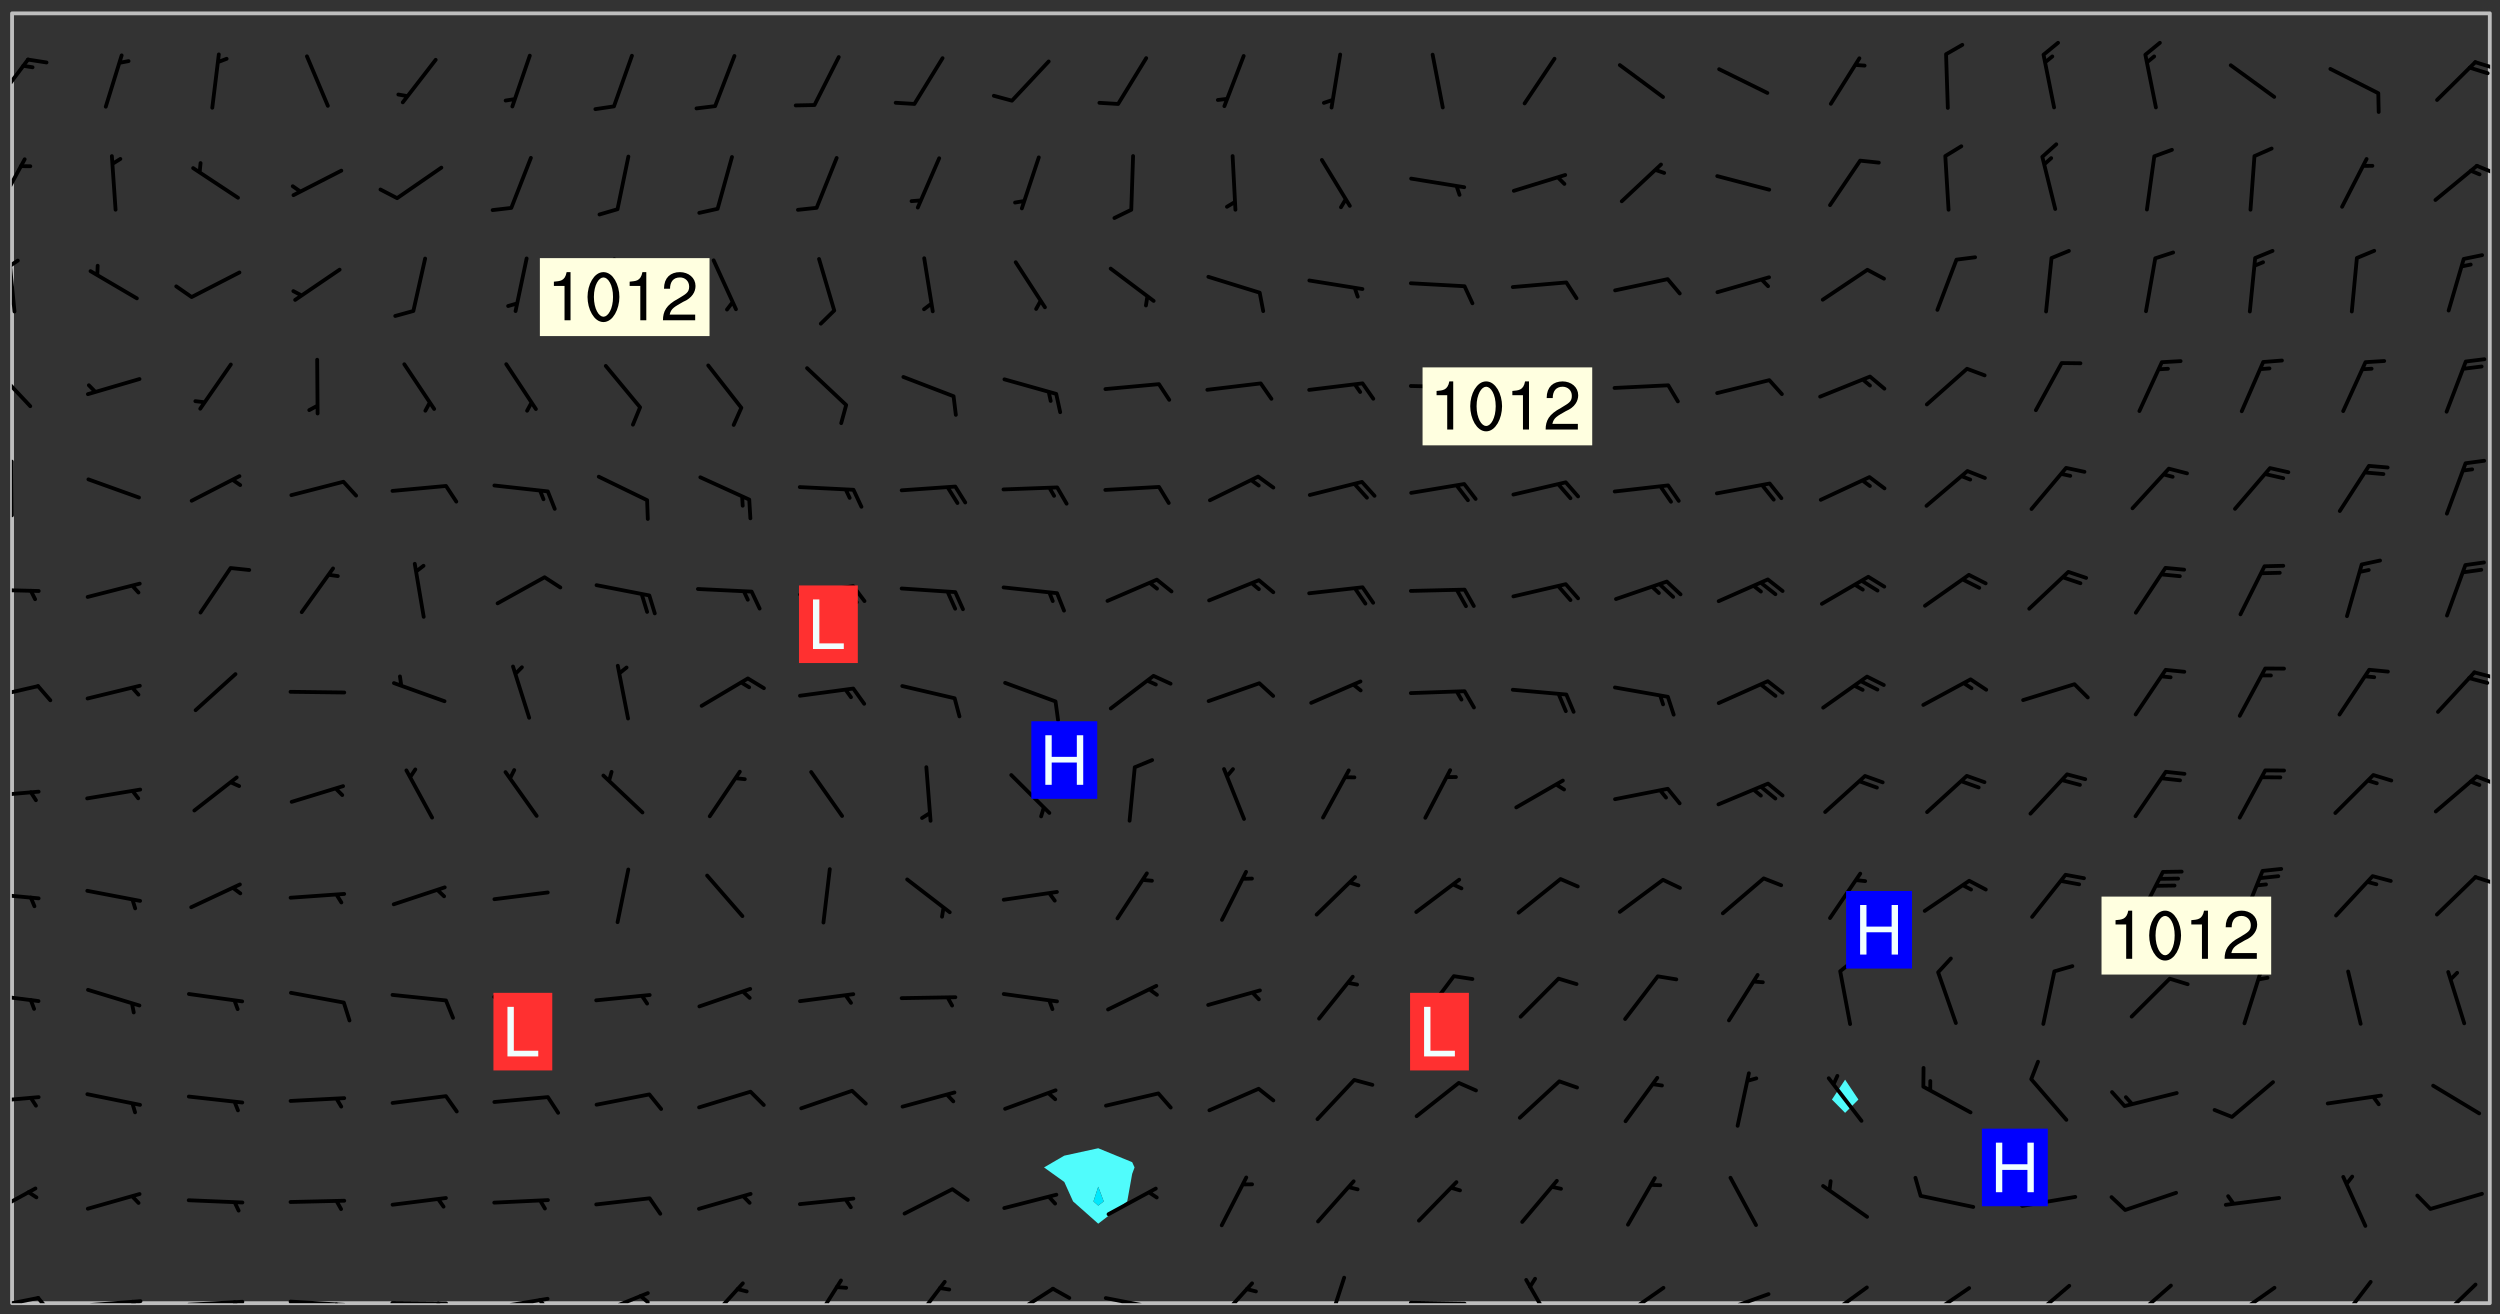 <svg xmlns="http://www.w3.org/2000/svg" role="img" xmlns:xlink="http://www.w3.org/1999/xlink" viewBox="142.45 309.95 326.84 171.84"><rect x="142.45" y="309.95" width="326.84" height="171.84" fill="#333333" stroke="none"/><defs><clipPath id="a"><path d="M144 311.672h1v168.656h-1zm0 0"/></clipPath><clipPath id="b"><path d="M144 311.672h324v168.656H144zm0 0"/></clipPath><clipPath id="c"><path d="M467 311.672h1v168.656h-1zm0 0"/></clipPath><clipPath id="d"><path d="M144 479h4v1.328h-4zm0 0"/></clipPath><clipPath id="e"><path d="M147 479h3v1.328h-3zm0 0"/></clipPath><clipPath id="f"><path d="M153 479h9v1.328h-9zm0 0"/></clipPath><clipPath id="g"><path d="M159 479h2v1.328h-2zm0 0"/></clipPath><clipPath id="h"><path d="M166 479h9v1.328h-9zm0 0"/></clipPath><clipPath id="i"><path d="M172 479h3v1.328h-3zm0 0"/></clipPath><clipPath id="j"><path d="M180 479h8v1.328h-8zm0 0"/></clipPath><clipPath id="k"><path d="M186 480h2v.328h-2zm0 0"/></clipPath><clipPath id="l"><path d="M193 480h9v.328h-9zm0 0"/></clipPath><clipPath id="m"><path d="M199 480h2v.328h-2zm0 0"/></clipPath><clipPath id="n"><path d="M206 479h9v1.328h-9zm0 0"/></clipPath><clipPath id="o"><path d="M212 479h3v1.328h-3zm0 0"/></clipPath><clipPath id="p"><path d="M220 478h8v2.328h-8zm0 0"/></clipPath><clipPath id="q"><path d="M225 479h3v1.328h-3zm0 0"/></clipPath><clipPath id="r"><path d="M234 477h6v3.328h-6zm0 0"/></clipPath><clipPath id="s"><path d="M248 477h5v3.328h-5zm0 0"/></clipPath><clipPath id="t"><path d="M261 477h6v3.328h-6zm0 0"/></clipPath><clipPath id="u"><path d="M273 478h8v2.328h-8zm0 0"/></clipPath><clipPath id="v"><path d="M286 479h9v1.328h-9zm0 0"/></clipPath><clipPath id="w"><path d="M301 477h6v3.328h-6zm0 0"/></clipPath><clipPath id="x"><path d="M315 476h4v4.328h-4zm0 0"/></clipPath><clipPath id="y"><path d="M326 480h9v.328h-9zm0 0"/></clipPath><clipPath id="z"><path d="M341 477h5v3.328h-5zm0 0"/></clipPath><clipPath id="A"><path d="M353 478h8v2.328h-8zm0 0"/></clipPath><clipPath id="B"><path d="M366 478h8v2.328h-8zm0 0"/></clipPath><clipPath id="C"><path d="M380 478h7v2.328h-7zm0 0"/></clipPath><clipPath id="D"><path d="M393 478h8v2.328h-8zm0 0"/></clipPath><clipPath id="E"><path d="M391 480h4v.328h-4zm0 0"/></clipPath><clipPath id="F"><path d="M407 477h7v3.328h-7zm0 0"/></clipPath><clipPath id="G"><path d="M420 477h7v3.328h-7zm0 0"/></clipPath><clipPath id="H"><path d="M433 478h8v2.328h-8zm0 0"/></clipPath><clipPath id="I"><path d="M433 480h3v.328h-3zm0 0"/></clipPath><clipPath id="J"><path d="M447 477h6v3.328h-6zm0 0"/></clipPath><clipPath id="K"><path d="M460 477h7v3.328h-7zm0 0"/></clipPath><clipPath id="L"><path d="M144 465h4v4h-4zm0 0"/></clipPath><clipPath id="M"><path d="M144 453h4v2h-4zm0 0"/></clipPath><clipPath id="N"><path d="M144 439h4v3h-4zm0 0"/></clipPath><clipPath id="O"><path d="M144 426h4v2h-4zm0 0"/></clipPath><clipPath id="P"><path d="M465 424h3v2h-3zm0 0"/></clipPath><clipPath id="Q"><path d="M144 413h4v2h-4zm0 0"/></clipPath><clipPath id="R"><path d="M465 411h3v2h-3zm0 0"/></clipPath><clipPath id="S"><path d="M144 399h4v3h-4zm0 0"/></clipPath><clipPath id="T"><path d="M465 397h3v2h-3zm0 0"/></clipPath><clipPath id="U"><path d="M144 386h4v2h-4zm0 0"/></clipPath><clipPath id="V"><path d="M144 370h1v8h-1zm0 0"/></clipPath><clipPath id="W"><path d="M144 357h3v7h-3zm0 0"/></clipPath><clipPath id="X"><path d="M144 343h1v8h-1zm0 0"/></clipPath><clipPath id="Y"><path d="M144 343h2v2h-2zm0 0"/></clipPath><clipPath id="Z"><path d="M144 330h2v8h-2zm0 0"/></clipPath><clipPath id="aa"><path d="M466 331h2v2h-2zm0 0"/></clipPath><clipPath id="ab"><path d="M144 317h3v7h-3zm0 0"/></clipPath><clipPath id="ac"><path d="M465 317h3v3h-3zm0 0"/></clipPath><g id="ad" clip-path="url(#clip1)"><path fill="#fff" fill-opacity="0" fill-rule="evenodd" d="M0 0h1000v1000H0zm0 0"/><path fill="#d3d3d3" fill-opacity="0" fill-rule="evenodd" d="M162.152 355.867l-.234.293.059.234.117.172.176.234.293.348.113.059.117-.172.059-.234.176-.176.465-.176h.699l.234.293.289.816.059.176.176.23.352.234.699.699.172.176.234.348.234.41.289.582.41.465.23.234.234.176.117.23.176.293.172 1.164v.234l.059.289.059.117.117.117.348.41.117.172.176.176.176.234.117.172.172.352.059.234.234.406.234-.059-.176.176-.059.93h-.582l-.234-.113-.348.113-.117.117-.059.293-.059.176-.117.172-.465.293-.059.234-.059.113v.645l.059.172v.41l.059.059v.406l.059.406.117.176.059.059.23.641-.059.293v.699l-.059.582v.234l-.059.23-.055.352v1.922l.055.117h.426l-.367.117-.023.352.891 1.168 1.742.539 1.34.359v.539l.09.809.535.715 1.52.27.891-.086.09 1.164.535.18 1.16-.18 2.055-.984 1.16-.363 1.879-.176 1.695-.18-.18.719-1.516.086-1.25.09-.805.27-1.074.809.27.719.535.898-.18.625-.266.809.266 1.078.625.898.805.18 1.25-.18-.266.723.098.504.055.293v.172l.059.293v.406l.176.117.352.117h.406l.293-.176.113-.117.059-.117.117-.23.059-.176.352-.465.23-.176.176-.059.176.059.059.176.117.988.055.469.059.172.117.234.176.059.816.059h.289l.117.234.059.406.059.352v1.105l.117.293.117.348.289.699.176.352.582.754.352.176.172.059.469.234.641.465.348.234.293.176.293.055.23.062.816.348.293.176.113.172.352.352.117.176.523.641v.289l.059.352v.348l.059.352.059.289.117.059.172.059h.176l.582.234.176.117.176.289.176.234.113.234.293.23.117.117v.41l.059.055.289.234.234.117.059.117.117.172.059.117.23.234.059.176.234.059.117.059-.117.113-.059.117v.117l-.117.293-.117.289v.582l.176.117.117.059.059.117.117.117.113.059.176.348.059.352.059.406v.176l-.059.176-.117.699v.172l.117.176.293.293h.406l.176.117.117.172.117.293v.234h-.527l-.23-.234h-.234l-.176.059-.059.699.059.348.117.176.176.41.117.23.289.469.176.055h.523l.234.059.758.641.059.293v.234l.059.059.23.348v.352l-.117.172v.293l.293.289.293.176.172.059.293.176.293.117.582.406.289.234.293.176.219.16.016.012.23.176.641.523.176.234.117.176.176.176.113.172v.641l.117.176.469.117.582.117.234.059.23.113.293.117.113.059.586.352.289.172.176.062.176.055.176.059.699.352.289.176.234.055.289.176.234.117.641.406.293.117.172.059.234.059.41.059.23.059.234.117.059.172-.41.176.469.059.059.293.113.234.176.055.234.059.176.059.406.117.641.234.117.172.059.234v.176l-.059.117-.059.406.234.234.117.059.348.117.641.23.176.117.289.117.176.176.234.465.582 1.105.176.176.348.176.176.117.352.117 1.047.523.234.059.465.113.293.059.465.176.758.582.234.234.348.465.176.176.289.234.816.699.293.176.289.289.293.176.293.289.695.641.176.176.293.234.289.234.469.289.641.582.348.234.234.293.348.348.352.465.934.992.348.406.117.176.234.059.113.117.645.176.23.113.234.059.293.176.23.117.934.699.406.406.234.176.406.176.234.117.816.348.348.234.234.117.293.289.23.117.758.352.352.172.23.059.293.117.234.059.871.176h.816l.469.23.172.059.875.699.465.117.293.059.176.059.23.059.469.059.348.059.352.059.406.059h.293l.172.059v.23l.176.176h.293l.348.059.352.059.699.117h.641l.465-.234.293-.176.172-.117.41-.172.289-.176.934-.465.469-.293.523-.293.465-.172.465-.176 1.051-.465.289-.117.41-.117.289-.117.527-.176 1.516-.699.582-.348.289-.059.293-.059.348-.117.875-.23.352-.117h.113l.234-.059.875-.234.234-.059h.812l.352-.059.816-.117.172-.059.352-.055.293-.059.23-.059.816-.176.176-.059h.348l.234-.059.465-.117.758-.172.234-.059h.348l.41-.117.289-.059 1.285-.059h.289l.41-.059.23-.059h.176l.875-.117h.406l.41-.117h.348l.352-.113.871-.059h1.75l1.047.289.41.117.289.117.352.117.289.117 1.051.172.289.059h.293l.293.059.172.059.41.059.172.059.117.059h.117l.117.059.352.059h.113l.41.066 1.922.395 1.926.395 1.52.449 1.695.719 2.145.805 1.605-.719 1.43-.805 1.16-1.078 1.25-.449 3.035-.719 1.875-.359 2.145-1.348 2.234-1.254 2.5-1.258 1.695-.449 1.785-.18 1.16-.27.625.539 1.34-.27.715-.988.984-1.344.445-.18.805-.359 1.875-.539 1.785-.449 1.25-.27 1.16-.09 1.699-.09 1.961-.27 1.25-.09h.539l.625-.09h.891l2.145-.18 2.41-.18 2.59-.09 1.695.18 1.609.09 1.43.359 1.16.719 1.875.988 1.16 1.527.266.715.629.09.355.898.535.539.535 1.527 1.074.359h.535l-.805.535.09 1.707.715 2.695.891.805.895.988.715 1.258 1.785.539 1.52-.18.355 1.344 1.609-.805.98-.539.27.27.316-.215.219-.145.801.449.449-.359h.355l.535-.27.539-.719.535-.27.625-.988 1.16.449.84.371 1.395.617 1.695-.18h1.605l1.785.09.18-1.707.535-1.344.805.27.492.848.402.406-.09.539v.359l.715.449.711-.27h1.43l.359.988.445 1.258.715 1.344 1.25.629 1.695.629.715-.18.18-.539.98-.09.449.359.086 1.258-.266.629-.535.18v.539l.715.984.266.539.984.988.801 1.078-.266.359-.09.898-.625 2.332-.355 2.066-.09 1.793-.18.719-.09.539v1.438l-.98 1.883-.359 1.707-.535.898-.805 1.168-.266.539 2.055 1.254.086.359-.355.539-.09-.18v.809l.09 1.438-.445.715-1.074.094-.266.715.535.898.805.719 1.16.809 1.34.27.445.359-.355.449-1.789-.09-1.25-.449-.715-.719-.625-.09-.176 3.59-.188 1.309h89.359V311.703h-55.27v49.082l.762.125 3.289.543 2.023 2.836v2.754l2.352.332 2.348.332h4.051l-1.379 4.16-2.023.707-2.023.703-.543.344-2.594 1.617-.188.117-2.023-2.078-.73-2.742-2.672-2.078-1.375-3.5-.066-.082-1.957-2.672 2.75-1.418v-49.082H294.422v91.414l.117.031.133.012.074.074.105.047.09.059.086.059.09.059.297.297.059.09.031.117.027.117.016.137-.031.117-.059.09-.059.086-.043.105-.047.102-.027.121v.145l.176.27.148.148.074.086.074.074.043.105.062.09.059.086.043.105.059.09.047.102.043.105.059.086.117.18.074.074.062.086.059.09.043.105.059.09.059.086.062.09.059.09.043.102.117.18.074.074.059.086.074.074.09.059.105.047h.148l.133-.016.133.016.102-.047.074-.074.047-.102-.016-.133v-.148l-.047-.105-.027-.117-.047-.102-.027-.121-.043-.102-.062-.09-.043-.102-.043-.105-.031-.117-.016-.133-.012-.137.086-.059.059-.086.121-.031.043.105.016.133v.117l.059.102.059.09.09.059.148.148.059.09.043.105-.012.102.086.059.105.047.086.059.09.059.074.074-.117.027-.105.047-.086.059-.074.074-.059.09-.062.086-.027.121-.047.102-.043.105-.031.117-.012.133-.016.133v.148l.027.117.047.105.043.102.059.09.074.074.09.059.074.074.09.059.059.09.043.105.047.102.117.031.133.016h.148l.117-.031.105.043.043.105.047.102.027.121L299.5 410l.027.117.031.121.027.117.105.043.102.047.133-.016.148.148.062.086.074.074.07.074.09.062.105.043.102.043.117.031.137.016.117-.031.074-.074.027-.117-.012-.133-.031-.121-.027-.117.043-.105h.117l.09.062.117.027h.148l.133.016h.148l.133.016.133-.016h.148l.133-.016.133-.012.137.012.117-.027.133-.016.191-.059-.059.176-.016.133-.027.121-.016.133-.059.086-.133.016-.105.047-.105.043-.117.031-.117.027-.266.031h-.148l-.133.016-.074.074.059.086.148.148.117.18.074.07.09.062.09.059.086.059.09.059.102.043.105.062.105.043.086.059.105.047.102.043.18.117.059.09-.043.102-.047.105.016.133.223.223.059.09.043.102.031.121.043.102.016.133.031.117.012.137.031.117.148.148.102.043.105.043.117.031.133.016.137.016h.117l.117-.031.09-.059.043-.105.047-.102.043-.105.031-.117.012-.133v-.148l-.012-.133-.016-.133-.031-.117-.043-.105-.047-.105-.043-.102-.043-.105-.016-.133.016-.133.027-.117.031-.117.027-.121.047-.102.09-.059.086-.062.074-.074.09-.059.223-.223.059-.086.074-.074.117-.18.059-.086v-.148l-.074-.074-.102-.047-.105-.043-.102-.043-.059-.09-.047-.105-.027-.117.09-.059.117-.031.102-.043.18-.117.148-.148.012-.133-.012-.105-.09-.059-.133.016h-.148l-.133.016-.133-.016-.121-.031-.086-.059-.074-.074-.059-.09-.062-.086-.117-.18-.059-.086.031-.121.086-.059.121-.031.059-.086v-.121l-.031-.117-.059-.09-.059-.086-.047-.105-.027-.117-.016-.133.059-.09.074-.074.09-.059.117-.18.074-.074.059-.086.148-.148.121-.031.133-.016.133.016.074.074.043.105.016.133-.031.117-.117.031-.133.012-.148.148-.043.105-.047.102-.027.121-.031.117v.148l.031.117.043.105.059.09.074.07.074.074.117.031.121.027.117-.027.133-.016h.117l.09.059.074.074.047.105.059.086.102.047.133.016.105.043.086.059-.012.105-.074.074-.18.117-.059.09-.09.059-.07.074-.074.074-.062.09-.027.117-.016.133.016.133-.016.133v.148l.016.133.027.117.031.121.074.074.09.059.086.059.09.059.117.031v.086l-.102.047-.09.059-.266.031-.117.027h-.148l-.105.043-.102.047-.059.09-.062.234-.012.133-.031.121-.016.133v.293l-.012.133.012.137.016.133.133.016.133.012.121.031.086.059.074.074.047.105.043.102.016.133v.445l-.016.133v.445l.031.266.027.117.016.133.031.117.086.211.031.266v.148l-.031.117-.027.117-.031.121-.027.117-.031.117-.031.121-.012.133-.016.133.09.059.117-.031.102.016.047.105-.031.266v.441l-.043.105-.047.105-.043.102-.043.105-.059.086-.031.121-.043.117-.031.117-.016.133.016.133.059.09.105.047.086.059.059.086-.012.137-.031.117-.043.102v.445l-.016.133v.148l-.031.117-.043.105-.027.117-.047.105-.043.102-.031.121-.027.117-.031.133-.031.117-.027.117-.043.105-.031.117-.031.121-.012.133-.016.133v.297l.027.117v.148l.047.398.027.117.059.09.121.031h.148l.133-.016.059.09v.117l-.059.09-.09.059-.102.043-.105.047-.09.059-.086.059-.137.016-.117-.031-.133-.016-.102.047-.062.086-.012.137-.016.133-.031.117-.027.117-.016.133-.031.121v.297l.016.133.031.117v.148l.012.133v.148l-.027.117-.047.102-.027.121-.031.117-.059.09-.074.074-.102.043-.105.047-.117.027-.121.031-.102-.047.059-.086.105-.047.027-.117.031-.117.027-.121.031-.117v-.148l.016-.133-.031-.117-.043-.105-.105.016-.074.074-.102.043-.09.062-.074.074-.043.102-.016.133-.031.117L304.25 426l-.031.117-.027.117-.031.121-.027.117-.031.117-.043.105-.09.059h-.09l-.117-.031-.031-.086.016-.137-.031-.117v-.148l-.012-.133v-.148l-.062-.234-.027-.121-.043-.102-.047-.105-.059-.086-.059-.09-.043-.105-.062-.086-.148-.148-.07-.074-.105-.047-.105-.043-.102-.043-.297-.297-.09-.074-.086-.059-.105-.043-.09-.062-.086-.059-.105-.043-.09-.059-.086-.062-.074-.07-.105-.047-.086-.059-.105-.043-.09-.062-.102-.043-.105-.043-.086-.059-.105-.047-.105-.043-.102-.047-.09-.059-.102-.043-.105-.043-.09-.062-.117-.027-.133-.016-.133.016H299.75l-.133.016-.117-.031-.09-.059-.074-.074-.09-.059-.102-.047h-.148l-.121-.027-.102-.043-.074-.074-.117-.18-.09-.059-.102-.043-.09-.062-.105-.043-.09-.059-.086-.059-.105-.047-.059-.086-.059-.09-.043-.105-.047-.102-.074-.074-.086-.059-.074-.074-.09-.059-.223-.223-.043-.105-.031-.266.105-.043h.145l.105.043.074.074.09.059.086.059.105.047.09.059.148.148.07.074.148.148.062.086.074.074.086.059.074.074.09.062.09.059.086.059.27.176.102.047.105.043.102.043.047-.074.059-.086.074-.074.07-.074.105.043.074.074.059.09.043.102.047.105.043.105.121.027.117-.027.074-.09.043-.105.059-.09.074-.074.105-.043.117-.027.133.012.09.059.148.148.059.09.043.105.047.102.043.105.043.102.105.047.105.043.133.016.086-.059.059-.09.074-.074.105-.043.117.027.105.047.102.043.105.043.102.047.18.117v.117l-.016.133.016.133.016.137.059.086.102.047.121.027.117.031h.148l.117-.031.059-.09.18-.117.059-.09.074-.074.059-.086.117-.18.18-.117.117.031.09.059.043.074-.016.133v.117l.09.059h.148l.133-.016.133-.012.266-.031.105-.043.117-.031.121-.027.074-.074.07-.074.062-.09-.016-.105-.047-.102-.102-.043-.105-.016-.117.027-.266.031h-.148l-.074-.074-.09-.059-.117-.031-.117-.027-.133-.016h-.148l-.133.016h-.297l-.105-.047-.148-.148-.043-.102-.059-.09.223-.223.086-.059.105-.043.117-.031.133-.016.133.016.137.016.102.043.133-.012.09-.062.102-.043.062-.09-.047-.102-.09-.059-.117-.031-.102-.043-.059-.09-.062-.09v-.117l.016-.133.105-.047.074-.07v-.121l-.09-.059-.031-.117.09-.059.074-.074.043-.105.059-.09.047-.102.016-.133v-.148l-.047-.105-.043-.102-.09-.059-.133-.016-.102-.043-.137-.016-.117-.031h-.445l-.133-.016-.133-.012-.133-.016-.117-.031h-.148l-.133-.016-.133-.012-.266-.031-.121-.043-.086-.059-.074-.074v-.148l.012-.133.105-.047.102-.043.133-.016h.152l.133-.016h.293l.121.031.102.043.09.059.234.062.121-.047.09-.059.102-.043.133-.016.105.043.102.047.133.012.121-.027h.145l.121-.031.117-.027.105-.047.074-.074.086-.059.148-.148.059-.086.047-.105.027-.117.016-.105-.102-.043-.09-.059-.117-.031-.105-.043-.09-.062-.074-.086-.074-.074-.102-.043-.105-.047-.102-.043-.059-.09-.047-.102-.086-.211-.062-.086-.059-.09-.074-.074-.086-.059h-.27l-.117.031-.09.059-.102.043-.133.016-.105-.016-.027-.117-.062-.09-.117-.031-.102-.043-.148-.148-.031-.117-.016-.105.074-.074.18-.117.117-.027.117-.031.137.016.102.043.105.043.102.047.105.043.117.031.133.016.117.027.133.016.105-.016.09-.059-.074-.074-.105-.043-.074-.074-.074-.09-.148-.148-.086-.059-.09-.059-.074-.074-.09-.059-.102-.047-.121-.027-.102-.047-.105-.043-.117-.031-.102-.043-.121-.031h-.148l-.117.031-.105.043-.086.062-.18.117-.086.059-.09.059-.105.047-.086.059-.105.043-.102.043-.105.047-.074.074-.059.09-.059.086-.047.105-.059.086-.074.074-.133-.012-.117-.031h-.117l-.074.074-.09.059-.074.074-.09.059-.086.059-.105.047-.102.043-.137.016-.102-.043-.148-.148-.105-.047h-.086l-.105.047-.102.043-.121.031-.117-.031-.074-.074v-.117l.031-.121.074-.07.059-.09.074-.074.117-.031.105-.043h.293l.133-.016.137-.016.102-.043.09-.059.102-.047.09-.059.133-.012.09.059.133.012.09-.059.086-.059.105-.043.09-.059.086-.062.09-.059.148-.148.059-.086.059-.09.105-.043.133-.016.117.027.121.031.059-.059.059-.09.031-.266.027-.117.105.012.133.016.102-.043.09-.059.059-.09.074-.074.059-.09.047-.102.012-.133-.012-.133-.047-.105-.148-.148-.059-.09-.059-.086-.043-.105v-.445l.016-.133v-.148l.012-.133-.059-.059-.09.059-.102-.043-.18-.117-.086-.059-.062-.09-.059-.09-.074-.074-.086-.059-.121.031-.102.012-.105.047-.086.059-.105.043-.148.148-.09.059-.086.059-.09.062-.105.043-.133.016v-.121l.105-.043.117-.031.074-.07.043-.105v-.148l-.027-.117-.148-.148-.133-.016h-.148l-.117.031-.105.043-.102.043-.09.062-.117.027-.074-.074.012-.133-.043-.102-.043-.105-.09-.059-.117.027-.121.031-.117.031-.102.043-.121.031-.102.043-.105.043-.09.059-.102.016v-.117l.016-.133-.059-.09-.074.043-.148.148-.059.09-.074.074-.047.105-.043.102-.074.074-.059.09-.074.074-.059.086-.074.074-.09.062-.074.07-.074.074-.102.016-.133.016-.105-.043v-.121l.148-.148.043-.102.059-.09.047-.102.043-.105.059-.09.031-.117.043-.102.031-.121.027-.117.047-.105.043-.102.043-.105.074-.07.09-.062.09-.059.102-.043h.297l.266-.031.105-.043-.074-.074-.117-.031-.105-.043-.09-.059-.102-.047-.09-.059-.102-.043-.105-.043-.09-.062-.086-.059-.105-.043-.102-.043-.121-.031-.117-.031-.102-.043L297.5 410.25l-.102-.043-.09-.059-.043-.105-.016-.133.102-.043.133-.016.137.016.133-.016.102-.043.059-.09.016-.105-.09-.059-.074-.074-.102-.043-.09-.059-.148-.148-.043-.105-.016-.133v-.293l-.059-.09-.09-.059-.074-.074-.043-.105-.031-.117-.059-.09-.074-.074-.117-.027-.074-.074-.09-.059-.09-.062-.086-.059-.074-.074-.059-.086-.047-.105-.086-.059-.148-.148-.195-.059-.133.016-.102.043-.074.074-.047.102-.043.105-.059.09-.059.086-.297.297-.09.059h-.086l-.062-.086-.043-.105.031-.117.059-.09.027-.117-.012-.133-.09-.062-.105.047-.117.027-.117.031-.27.176-.102.047-.117.027-.105.047-.09.059-.102.043-.059-.086-.047-.105.016-.133.047-.105.07-.074.074-.07.059-.09v-.148l-.043-.105h-.238l-.102.047-.031.117-.027.117-.031.121-.074.043-.133.016-.074-.047-.043-.102-.043-.105-.047-.102-.043-.105-.121.031-.102.043-.133.016-.117.031-.105.043-.09.059-.102.047-.121.027-.133.016-.102-.043-.059-.09-.047-.105-.043-.102-.043-.105v-.117l.059-.09.086-.059.18-.117.102-.047.105-.043.105-.059.102-.043.09-.062.102-.043.105-.059.102-.047.09-.059.105-.043.102-.043.09-.062.102-.043.137-.016.117.031.102.043.121.031.102.043.105.047.102.043.105.043.102.047.105.043.102.043.105.047.086.059.105.043.117.031.105.043.102.047.09.059.105.043.102.043.105.047.117.027.102.047.121.027h.148l.086-.059.016-.102.059-.09-.027-.117-.074-.074-.117-.18-.074-.074-.09-.074-.18-.117-.086-.059-.105-.043-.102-.047-.27-.176-.059-.09-.074-.074-.059-.09-.043-.102-.031-.117-.016-.137v-.562l-.012-.133-.016-.133-.031-.117-.016-.133-.012-.133-.031-.121-.223-.223-.059-.086-.016-.105.031-.117.133-.016v-91.414H172.992v1.453l-.059.234-.352 1.051-.172.523-.117.348-.176.41-.117.172-.234.293-.23.059h-.352l-.117.059-.23.406v.293l.117.176.23.23.117.234.641.758.293.465.176.234.23.352.234.348.641.816.176.465.172.41.117.695.176.469.117 1.398.059.465v.875l.117 1.047v4.781l-.059.465-.352 1.281-.176.523-.113.41-.352.93L172.934 336l-.234.582-.117.176-.172.348-.176.406-.352.816-.059.293-.113.293-.117.289-.059.176-.117.875-.059.406-.059.117-.059.176-.059.172-.23.527-.117.172v.234l-.117.234-.059.172-.176.586v.289l-.059.176v.293l-.059.113-.059.527v.172l-.055.234v2.621l-.176.816-.117.176-.176.234-.117.172-.113.234-.586.934-.23.289-.293.465-.176.234-.289.352-.352.699-.113.23-.176.41-.176.23-.406.527-.816.699-.293.172-.289.234-.176.117-.176.176-.523.406-.527.176-.172.176-.234.055-.641.176h-.758m12.211 31.023l-1.074.449.359.895 1.25-.715.445-.539-.98-.09"/><path fill="#d3d3d3" fill-opacity="0" fill-rule="evenodd" d="M201.508 416.598h-.895l.449.629.98.359.805-.09.445-.988-.176.09-.715-.355-.895.355m154.621 59.07l-.059-.523v-.293l.113-.293.059-.23.469-.469h.113l.117-.113.117-.059h.176l.234-.059h.348l.234.059.117.059.23.172.059.176.117.582v.293l-.117.176-.172.289-.176.176-.527.523-.23.234-.117.059h-.176l-.117-.059-.406-.293-.176-.117-.117-.059-.059-.113-.055-.117m6.641-10.957l-.059-.172v-1.109l.059-.172.176-.059.172-.059h.176l.234-.059.117.059.059.699-.059.172-.117.176-.117.059-.234.523-.113.059h-.234l-.059-.117m9.613-14.391l-.117-.176v-.699l.293-.875.117-.172.176-.352.113-.23.117-.293.352-.758.117-.23.172-.234h.176l.117-.059h.641l.117.059.234.234.172.113.352.293.117.117.113.176v.113l.117.059.117.117v.699l-.059.176v.23l-.059.176-.348 1.051-.117.23-.117.234-.117.059-.23.234-.641.289h-.875l-.41-.117-.641-.465"/><path fill="none" stroke="#bebebe" stroke-linecap="round" stroke-linejoin="round" stroke-miterlimit="10" stroke-width=".5" d="M467.957 311.695H144.027v168.625h323.93v-168.625"/><g clip-path="url(#a)"><path fill="#fff" fill-opacity="0" fill-rule="evenodd" d="M144 475.891v4.438h.004H144V311.672h.004H144v164.219"/></g><g clip-path="url(#b)"><path fill="#fff" fill-opacity="0" fill-rule="evenodd" d="M144.004 480.328V311.672h142.023V460.066l-4.438.969-2.648 1.539 2.648 1.898 1.148 2.543 3.289 2.914 3.793-2.914.645-3.598.312-.844-.312-.688-4.438-1.82V311.672h97.645v139.43l-1.723 2.598 1.723 1.742 1.738-1.742-1.738-2.598V311.672h84.324v168.656H144.004"/></g><path fill="#50fcfc" fill-rule="evenodd" d="M281.59 464.473l-2.648-1.898 2.648-1.539 4.438-.969v5.027l-.621 1.922.621.551.719-.551-.719-1.922v-5.027l4.438 1.82.312.688-.312.844-.645 3.598-3.793 2.914-3.289-2.914-1.148-2.543"/><path fill="#00e8fc" fill-rule="evenodd" d="M286.027 467.566l-.621-.551.621-1.922.719 1.922-.719.551"/><path fill="#50fcfc" fill-rule="evenodd" d="M383.672 455.441l-1.723-1.742 1.723-2.598 1.738 2.598-1.738 1.742"/><g clip-path="url(#c)"><path fill="#fff" fill-opacity="0" fill-rule="evenodd" d="M467.996 480.328H468V311.672h-.004H468v168.656h-.004"/></g><g clip-path="url(#d)"><path fill="none" stroke="#000" stroke-linecap="round" stroke-linejoin="round" stroke-miterlimit="10" stroke-width=".5" d="M147.445 479.641l-6.891 1.375"/></g><g clip-path="url(#e)"><path fill="none" stroke="#000" stroke-linecap="round" stroke-linejoin="round" stroke-miterlimit="10" stroke-width=".5" d="M147.445 479.641L149 481.539"/></g><g clip-path="url(#f)"><path fill="none" stroke="#000" stroke-linecap="round" stroke-linejoin="round" stroke-miterlimit="10" stroke-width=".5" d="M160.816 480.059l-7.004.543"/></g><g clip-path="url(#g)"><path fill="none" stroke="#000" stroke-linecap="round" stroke-linejoin="round" stroke-miterlimit="10" stroke-width=".5" d="M159.797 480.137l.66 1.035"/></g><g clip-path="url(#h)"><path fill="none" stroke="#000" stroke-linecap="round" stroke-linejoin="round" stroke-miterlimit="10" stroke-width=".5" d="M174.137 480.137l-7.016.387"/></g><g clip-path="url(#i)"><path fill="none" stroke="#000" stroke-linecap="round" stroke-linejoin="round" stroke-miterlimit="10" stroke-width=".5" d="M173.117 480.191l.637 1.051"/></g><g clip-path="url(#j)"><path fill="none" stroke="#000" stroke-linecap="round" stroke-linejoin="round" stroke-miterlimit="10" stroke-width=".5" d="M187.453 480.543l-7.016-.43"/></g><g clip-path="url(#k)"><path fill="none" stroke="#000" stroke-linecap="round" stroke-linejoin="round" stroke-miterlimit="10" stroke-width=".5" d="M186.434 480.48l.508 1.117"/></g><g clip-path="url(#l)"><path fill="none" stroke="#000" stroke-linecap="round" stroke-linejoin="round" stroke-miterlimit="10" stroke-width=".5" d="M200.773 480.359l-7.027-.062"/></g><g clip-path="url(#m)"><path fill="none" stroke="#000" stroke-linecap="round" stroke-linejoin="round" stroke-miterlimit="10" stroke-width=".5" d="M199.75 480.352l.566 1.09"/></g><g clip-path="url(#n)"><path fill="none" stroke="#000" stroke-linecap="round" stroke-linejoin="round" stroke-miterlimit="10" stroke-width=".5" d="M214.039 479.75l-6.93 1.156"/></g><g clip-path="url(#o)"><path fill="none" stroke="#000" stroke-linecap="round" stroke-linejoin="round" stroke-miterlimit="10" stroke-width=".5" d="M213.031 479.918l.746.973"/></g><g clip-path="url(#p)"><path fill="none" stroke="#000" stroke-linecap="round" stroke-linejoin="round" stroke-miterlimit="10" stroke-width=".5" d="M227.145 479.008l-6.508 2.641"/></g><g clip-path="url(#q)"><path fill="none" stroke="#000" stroke-linecap="round" stroke-linejoin="round" stroke-miterlimit="10" stroke-width=".5" d="M226.199 479.391l.941.789"/></g><g clip-path="url(#r)"><path fill="none" stroke="#000" stroke-linecap="round" stroke-linejoin="round" stroke-miterlimit="10" stroke-width=".5" d="M239.566 477.727l-4.723 5.203"/></g><path fill="none" stroke="#000" stroke-linecap="round" stroke-linejoin="round" stroke-miterlimit="10" stroke-width=".5" d="M238.879 478.484l1.191.301"/><g clip-path="url(#s)"><path fill="none" stroke="#000" stroke-linecap="round" stroke-linejoin="round" stroke-miterlimit="10" stroke-width=".5" d="M252.395 477.355l-3.75 5.945"/></g><path fill="none" stroke="#000" stroke-linecap="round" stroke-linejoin="round" stroke-miterlimit="10" stroke-width=".5" d="M251.848 478.223l1.227.09"/><g clip-path="url(#t)"><path fill="none" stroke="#000" stroke-linecap="round" stroke-linejoin="round" stroke-miterlimit="10" stroke-width=".5" d="M265.961 477.531l-4.25 5.598"/></g><path fill="none" stroke="#000" stroke-linecap="round" stroke-linejoin="round" stroke-miterlimit="10" stroke-width=".5" d="M265.34 478.344l1.211.195"/><g clip-path="url(#u)"><path fill="none" stroke="#000" stroke-linecap="round" stroke-linejoin="round" stroke-miterlimit="10" stroke-width=".5" d="M280.109 478.438l-5.918 3.785"/></g><path fill="none" stroke="#000" stroke-linecap="round" stroke-linejoin="round" stroke-miterlimit="10" stroke-width=".5" d="M280.109 478.438l2.141 1.203"/><g clip-path="url(#v)"><path fill="none" stroke="#000" stroke-linecap="round" stroke-linejoin="round" stroke-miterlimit="10" stroke-width=".5" d="M293.914 481.004l-6.898-1.348"/></g><g clip-path="url(#w)"><path fill="none" stroke="#000" stroke-linecap="round" stroke-linejoin="round" stroke-miterlimit="10" stroke-width=".5" d="M306.141 477.727l-4.723 5.203"/></g><path fill="none" stroke="#000" stroke-linecap="round" stroke-linejoin="round" stroke-miterlimit="10" stroke-width=".5" d="M305.457 478.484l1.188.301"/><g clip-path="url(#x)"><path fill="none" stroke="#000" stroke-linecap="round" stroke-linejoin="round" stroke-miterlimit="10" stroke-width=".5" d="M318.18 476.988l-2.168 6.684"/></g><g clip-path="url(#y)"><path fill="none" stroke="#000" stroke-linecap="round" stroke-linejoin="round" stroke-miterlimit="10" stroke-width=".5" d="M326.898 480.27l7.027.117"/></g><g clip-path="url(#z)"><path fill="none" stroke="#000" stroke-linecap="round" stroke-linejoin="round" stroke-miterlimit="10" stroke-width=".5" d="M341.98 477.281l3.492 6.098"/></g><path fill="none" stroke="#000" stroke-linecap="round" stroke-linejoin="round" stroke-miterlimit="10" stroke-width=".5" d="M342.488 478.168l.652-1.039"/><g clip-path="url(#A)"><path fill="none" stroke="#000" stroke-linecap="round" stroke-linejoin="round" stroke-miterlimit="10" stroke-width=".5" d="M354.16 482.34l5.762-4.023"/></g><g clip-path="url(#B)"><path fill="none" stroke="#000" stroke-linecap="round" stroke-linejoin="round" stroke-miterlimit="10" stroke-width=".5" d="M367.051 481.52l6.609-2.383"/></g><g clip-path="url(#C)"><path fill="none" stroke="#000" stroke-linecap="round" stroke-linejoin="round" stroke-miterlimit="10" stroke-width=".5" d="M380.828 482.395l5.688-4.129"/></g><g clip-path="url(#D)"><path fill="none" stroke="#000" stroke-linecap="round" stroke-linejoin="round" stroke-miterlimit="10" stroke-width=".5" d="M394.086 482.309l5.801-3.961"/></g><g clip-path="url(#E)"><path fill="none" stroke="#000" stroke-linecap="round" stroke-linejoin="round" stroke-miterlimit="10" stroke-width=".5" d="M394.086 482.309l-2.176-1.137"/></g><g clip-path="url(#F)"><path fill="none" stroke="#000" stroke-linecap="round" stroke-linejoin="round" stroke-miterlimit="10" stroke-width=".5" d="M407.629 482.609l5.348-4.559"/></g><g clip-path="url(#G)"><path fill="none" stroke="#000" stroke-linecap="round" stroke-linejoin="round" stroke-miterlimit="10" stroke-width=".5" d="M420.969 482.637l5.297-4.617"/></g><g clip-path="url(#H)"><path fill="none" stroke="#000" stroke-linecap="round" stroke-linejoin="round" stroke-miterlimit="10" stroke-width=".5" d="M434.059 482.352l5.746-4.043"/></g><g clip-path="url(#I)"><path fill="none" stroke="#000" stroke-linecap="round" stroke-linejoin="round" stroke-miterlimit="10" stroke-width=".5" d="M434.895 481.762l-1.094-.555"/></g><g clip-path="url(#J)"><path fill="none" stroke="#000" stroke-linecap="round" stroke-linejoin="round" stroke-miterlimit="10" stroke-width=".5" d="M448.109 483.117l4.273-5.578"/></g><g clip-path="url(#K)"><path fill="none" stroke="#000" stroke-linecap="round" stroke-linejoin="round" stroke-miterlimit="10" stroke-width=".5" d="M461.035 482.77l5.055-4.883"/></g><g clip-path="url(#L)"><path fill="none" stroke="#000" stroke-linecap="round" stroke-linejoin="round" stroke-miterlimit="10" stroke-width=".5" d="M147.082 465.324l-6.164 3.379"/></g><path fill="none" stroke="#000" stroke-linecap="round" stroke-linejoin="round" stroke-miterlimit="10" stroke-width=".5" d="M146.184 465.816l1.027.672m13.484-.434l-6.762 1.918m5.777-1.641l.852.887m13.578-.059l-7.02-.293m6 .25l.527 1.105m13.809-1.293l-7.023.168m6.004-.145l.602 1.07m13.707-1.449l-6.973.879m5.957-.75l.707 1.004m13.648-.859l-7.02.332m5.996-.285l.629 1.055m13.691-1.336l-6.984.801m6.984-.801l1.391 2.02m11.809-2.594l-6.754 1.949m5.77-1.664l.855.879m13.562-.551l-6.988.723M253 466.758l.684 1.02m13.281-2.359l-6.258 3.191m6.258-3.191l2.012 1.406m11.578-.684l-6.809 1.746m5.816-1.492l.828.906m13.164-1.961l-6.176 3.348m5.277-2.863l1.023.68m11.707-2.617l-3.211 6.254m2.742-5.344l1.227-.016m13.281-.395l-4.66 5.254m3.984-4.492l1.191.289m12.922-.941l-4.906 5.035m4.191-4.301l1.18.344m12.66-1.246l-4.527 5.371m3.871-4.59l1.199.258m12.266-1.398l-3.512 6.09m3-5.203l1.227.043m9.176-.977l3.34 6.184m8.766-5.109l5.754 4.035m-4.914-3.449l.148-1.215m11.766 1.922l6.879 1.449m-6.879-1.449l-.68-2.359m13.969 3.672l6.93-1.176m-6.93 1.176l-1.496-1.945m14.949 2.48l6.656-2.246m-6.656 2.246l-1.785-1.684m14.941 1.008l6.973-.895m-5.957.766l-.711-1m15.051-2.52l2.891 6.406m-2.469-5.477l.75-.969m10.219 4.23l6.742-1.98m-6.742 1.98l-1.715-1.754"/><g clip-path="url(#M)"><path fill="none" stroke="#000" stroke-linecap="round" stroke-linejoin="round" stroke-miterlimit="10" stroke-width=".5" d="M147.5 453.387l-7 .625"/></g><path fill="none" stroke="#000" stroke-linecap="round" stroke-linejoin="round" stroke-miterlimit="10" stroke-width=".5" d="M146.48 453.477l.672 1.027m13.605-.109L153.871 453m5.887 1.191l.348 1.18m14.016-1.285l-6.984-.777m5.969.664l.453 1.141m13.895-1.598l-7.016.367m5.996-.312l.629 1.051m13.684-1.367l-6.973.891m6.973-.891l1.418 2.004m11.91-1.879l-6.996.641m6.996-.641l1.344 2.055m11.922-2.406l-6.898 1.344m6.898-1.344l1.543 1.906m11.684-2.262l-6.723 2.051m6.723-2.051l1.734 1.738m11.543-1.855l-6.645 2.289m6.645-2.289l1.793 1.676m11.59-1.457l-6.781 1.852m5.793-1.582l.84.891m13.371-1.445l-6.598 2.422m5.637-2.07l.914.816m13.484-.758L287.043 454.5m6.844-1.602l1.617 1.848M307 452.293l-6.438 2.812m6.438-2.812l1.922 1.523M319.5 451.137l-4.809 5.125m4.809-5.125l2.367.641m11.301-.254l-5.516 4.352m5.516-4.352l2.246.984m10.895-1.191l-5.164 4.766m5.164-4.766l2.316.812m10.492-1.266l-4.152 5.672m3.547-4.848l1.215.176m11.367-1.598l-1.477 6.867m1.262-5.871l1.18-.332m9.473-.016l4.281 5.57m-3.66-4.762l.508-1.117m11.238 1.414l6.172 3.359m-6.172-3.359l.027-2.453m.871 2.941l.012-1.227m13.195-.242l4.594 5.316m-4.594-5.316l.887-2.285m11.316 5.797l6.816-1.703m-6.816 1.703l-1.641-1.824m2.633 1.578l-.82-.914m13.871 2.582l5.363-4.547m-5.363 4.547l-2.277-.91m21.75-1.879l-6.953 1.031m5.941-.883l.73.988m7.109-2.434l6.02 3.625"/><g clip-path="url(#N)"><path fill="none" stroke="#000" stroke-linecap="round" stroke-linejoin="round" stroke-miterlimit="10" stroke-width=".5" d="M147.484 440.828l-6.969-.891"/></g><path fill="none" stroke="#000" stroke-linecap="round" stroke-linejoin="round" stroke-miterlimit="10" stroke-width=".5" d="M146.473 440.699l.434 1.148m13.77-.441l-6.723-2.047m5.746 1.75l.234 1.203m14.176-1.445l-6.961-.965m5.949.824l.422 1.152m13.879-.855l-6.91-1.277m6.91 1.277l.742 2.34m12.613-2.617l-6.988-.727m6.988.727l.922 2.273m12.41-2.543l-7.023-.188m6.004.16l.547 1.098m13.773-1.512l-6.992.695m5.977-.594l.68 1.02m13.477-1.918l-6.645 2.289m5.68-1.953l.895.836m13.547-.484l-6.969.914m5.957-.781l.711 1m13.645-.734l-7.023.121m6.004-.105l.594 1.074m13.711-.547l-6.961-.965m5.945.824l.422 1.152m13.582-3.039l-6.312 3.086m5.395-2.637l.992.719m13.469-.574l-6.766 1.902m5.781-1.625l.848.887m12.27-2.953l-4.402 5.477m3.762-4.68l1.207.23m12.652-1.102l-4.211 5.625m4.211-5.625l2.426.375m11.262-.051l-4.957 4.98m4.957-4.98l2.352.711m10.621-1.012l-4.27 5.582m4.27-5.582l2.422.398m10.633-.578l-3.75 5.941m3.207-5.078l1.223.09m10.113-1.438l1.297 6.906m-1.297-6.906l1.914-1.531m10.891 1.668l2.316 6.633m-2.316-6.633l1.664-1.801m13.531 1.68l-1.445 6.875m1.445-6.875l2.355-.684m12.727 1.641l-4.977 4.961m4.977-4.961l2.344.723m9.543-1.59l-2.121 6.699m1.812-5.727l1.207-.223m12.176 6.016l-1.637-6.836m13.086.066l2.094 6.707m-1.789-5.734l.863-.871"/><g clip-path="url(#O)"><path fill="none" stroke="#000" stroke-linecap="round" stroke-linejoin="round" stroke-miterlimit="10" stroke-width=".5" d="M147.5 427.395l-7-.648"/></g><path fill="none" stroke="#000" stroke-linecap="round" stroke-linejoin="round" stroke-miterlimit="10" stroke-width=".5" d="M146.48 427.297l.473 1.133m13.812-.703l-6.902-1.316m5.898 1.125l.363 1.172m13.688-3.129l-6.363 2.98m5.438-2.547l.98.734m13.582.074l-7.008.496m5.988-.422l.652 1.039m13.512-1.973l-6.668 2.215m5.699-1.891l.887.844m6.578.379l6.973-.879m9.125 3.883l1.406-6.887m10.305.793l4.613 5.301m10.594.84l.828-6.98m15.684 5.637l-5.566-4.289m4.758 3.664l-.203 1.207m15.023-3.238l-6.953 1.02m5.941-.871l.727.988m12.043-3.566l-3.844 5.883m3.285-5.027l1.223.109m12.305-1.164l-3.152 6.277m2.695-5.363l1.227-.031m13.484-.199l-5.027 4.91m4.297-4.195l1.168.371m13.172-.742l-5.613 4.227m4.797-3.613l1.109.52m12.953-1.219l-5.48 4.398m5.48-4.398l2.254.969m11.145-.867l-5.645 4.191m5.645-4.191l2.215 1.055m10.949-1.242l-5.344 4.566m5.344-4.566l2.285.898m10.336-1.52l-3.953 5.809m3.375-4.965l1.223.133m13.602-.043l-5.816 3.941m5.816-3.941l2.168 1.145m-3.016-.57l1.086.57m12.355-1.926l-4.371 5.504m4.371-5.504l2.41.445m-3.047.355l2.414.445m10.953-1.621l-3.203 6.254m3.203-6.254l2.453-.039m-2.918.949l2.453-.039m-2.922.949l2.453-.039m11.508-1.914l-2.629 6.52m2.629-6.52l2.441-.258m-2.824 1.207l2.441-.258m-2.824 1.207l1.219-.129m13.938-1.086l-4.781 5.152m4.781-5.152l2.371.633m-3.066.117l1.188.316m12.953-.938l-5.043 4.895"/><g clip-path="url(#P)"><path fill="none" stroke="#000" stroke-linecap="round" stroke-linejoin="round" stroke-miterlimit="10" stroke-width=".5" d="M466.082 424.621l2.336.754"/></g><g clip-path="url(#Q)"><path fill="none" stroke="#000" stroke-linecap="round" stroke-linejoin="round" stroke-miterlimit="10" stroke-width=".5" d="M147.5 413.449l-7 .609"/></g><path fill="none" stroke="#000" stroke-linecap="round" stroke-linejoin="round" stroke-miterlimit="10" stroke-width=".5" d="M146.48 413.535l.668 1.031m13.633-1.391l-6.934 1.156m5.926-.988l.746.973m12.879-2.727l-5.539 4.324m4.734-3.695l1.121.5m13.59.008l-6.719 2.055m5.742-1.754l.867.867m8.387-3.227l3.359 6.172m-2.871-5.273l.676-1.023m11.793.348l4.074 5.727m-3.484-4.895l.551-1.098m11.656.715l5.109 4.828m-4.367-4.125l.328-1.184m16.766-.02l-3.93 5.828m3.355-4.98l1.223.129m8.68-.938l4.043 5.75m11.566.629l-.551-7.008m.473 5.988l-1.035.656m16.645-.664l-4.98-4.953m4.258 4.234l-.355 1.172m12.242-6.426L290.125 417.25m.68-6.992l2.27-.938m9.398 1.172l2.617 6.523m-2.238-5.574l.793-.938m15.137.164l-3.367 6.168m2.875-5.27l1.227.016m12.52-.941l-3.25 6.227m2.777-5.32l1.227-.012M346.77 412l-6.09 3.508m5.207-2.996l1.039.652m13.562-.09l-6.895 1.359m6.895-1.359l1.551 1.902m-2.555-1.707l.777.953m13.336-1.824l-6.484 2.711m6.484-2.711l1.898 1.555m-2.84-1.16l1.898 1.555m-2.844-1.16l.949.777m13.617-2.566l-5.211 4.711m5.211-4.711l2.309.832m-3.066-.148l2.309.836m11.754-1.531l-5.191 4.734m5.191-4.734l2.312.82m-3.066-.133l2.309.824m11.559-1.715l-4.789 5.141m4.789-5.141l2.371.633M412 411.93l2.371.633m11.227-1.711l-3.961 5.805m3.961-5.805l2.438.266m-3.016.578l2.438.27m11.148-1.301l-3.348 6.18m3.348-6.18l2.453.02m-2.941.879l2.457.02m12.156-.312l-4.969 4.969m4.969-4.969l2.348.719m-3.07.004l1.172.359m13.051-.883l-5.336 4.57"/><g clip-path="url(#R)"><path fill="none" stroke="#000" stroke-linecap="round" stroke-linejoin="round" stroke-miterlimit="10" stroke-width=".5" d="M466.23 411.469l2.285.895"/></g><path fill="none" stroke="#000" stroke-linecap="round" stroke-linejoin="round" stroke-miterlimit="10" stroke-width=".5" d="M465.453 412.133l1.141.445"/><g clip-path="url(#S)"><path fill="none" stroke="#000" stroke-linecap="round" stroke-linejoin="round" stroke-miterlimit="10" stroke-width=".5" d="M147.426 399.652l-6.852 1.574"/></g><path fill="none" stroke="#000" stroke-linecap="round" stroke-linejoin="round" stroke-miterlimit="10" stroke-width=".5" d="M147.426 399.652l1.605 1.852m11.699-1.898l-6.828 1.664m5.832-1.422l.816.918m12.684-2.684l-5.211 4.715m12.41-2.402l7.023.09m6.496-1.23l6.613 2.371m-5.652-2.027l-.176-1.215m14.781-1.297l2.113 6.703m-1.809-5.727l.859-.875m12.535-.199l1.344 6.898m-1.148-5.895l.953-.773m15.859 1.426l-6.043 3.586m6.043-3.586l2.098 1.277m-2.977-.754l1.047.637m13.609.164l-6.965.941m6.965-.941l1.43 1.992m-2.445-1.855l.719.996m13.551.137l-6.844-1.598m6.844 1.598l.629 2.371m12.559-1.957l-6.59-2.43m6.59 2.43l.332 2.434m12.48-5.777l-5.586 4.262m5.586-4.262l2.23 1.023m-3.043-.402l1.117.512m13.531-.168l-6.629 2.332m6.629-2.332l1.809 1.66m11.414-1.895l-6.441 2.801m5.504-2.395l.961.766m13.582.105l-7.023.246m7.023-.246l1.227 2.125m-2.246-2.09l.613 1.062m13.711-.664l-7-.625m7 .625l.953 2.262m-1.973-2.352l.953 2.262m13.34-1.875l-6.918-1.219m6.918 1.219l.762 2.336m-1.766-2.512l.379 1.164m13.691-3.027l-6.418 2.863m6.418-2.863l1.934 1.508m-2.867-1.094l1.934 1.508m11.973-2.523l-5.734 4.062m5.734-4.062l2.191 1.102M385.703 399l2.191 1.102m-3.023-.512l1.094.551m14.113-1.375l-6.184 3.344m6.184-3.344l2.043 1.359m-2.945-.871l1.023.676m13.461-.527l-6.715 2.074m6.715-2.074l1.738 1.73m10.18-3.609l-3.922 5.832m3.922-5.832l2.438.25m-3.008.598l1.219.125m12.371-1.152l-3.332 6.188m3.332-6.188l2.453.016m-2.938.887l1.227.008m12.852-.742l-3.887 5.855m3.887-5.855l2.441.238m-3.008.613l1.219.121m13.102-.629l-4.766 5.164"/><g clip-path="url(#T)"><path fill="none" stroke="#000" stroke-linecap="round" stroke-linejoin="round" stroke-miterlimit="10" stroke-width=".5" d="M465.945 397.855l2.371.621"/></g><path fill="none" stroke="#000" stroke-linecap="round" stroke-linejoin="round" stroke-miterlimit="10" stroke-width=".5" d="M465.25 398.605l2.375.625"/><g clip-path="url(#U)"><path fill="none" stroke="#000" stroke-linecap="round" stroke-linejoin="round" stroke-miterlimit="10" stroke-width=".5" d="M147.512 387.215l-7.023-.18"/></g><path fill="none" stroke="#000" stroke-linecap="round" stroke-linejoin="round" stroke-miterlimit="10" stroke-width=".5" d="M146.492 387.188l.547 1.098m13.68-2.031l-6.809 1.738m5.82-1.484l.824.906m12.043-3.203l-3.934 5.824m3.934-5.824l2.441.258m10.953-.203l-4.094 5.715m3.496-4.883l1.219.164m10.062-1.602l1.168 6.93m-.996-5.922l.973-.75m15.828 1.5l-6.145 3.41m6.145-3.41l2.059 1.336m11.633 1.043l-6.898-1.344m6.898 1.344l.715 2.344m-1.719-2.539l.715 2.344m13.664-2.652l-7.02-.34m7.02.34l1.047 2.219m-2.066-2.27l.52 1.113m13.777-1.781l-6.941 1.102m6.941-1.102l1.477 1.957m-2.488-1.797l1.477 1.957m12.883-1.332l-7.012-.473m7.012.473l1.004 2.238m-2.023-2.305l1.004 2.238M280.645 387.5l-6.988-.754m6.988.754l.91 2.281m-1.926-2.391l.453 1.141m13.613-2.797l-6.457 2.777m6.457-2.777l1.914 1.539m-2.855-1.133l.957.766m13.324-1.102l-6.512 2.641m6.512-2.641l1.883 1.574m-2.828-1.191l.941.789m13.555-.246l-6.98.785m6.98-.785l1.387 2.023m-2.402-1.91l1.387 2.023m12.965-1.828l-7.023.168m7.023-.168l1.207 2.137m-2.227-2.113l1.203 2.137m13.043-2.875l-6.844 1.598m6.844-1.598l1.613 1.848m-2.609-1.617l1.613 1.848m12.598-2.422l-6.645 2.285m6.645-2.285l1.793 1.672m-2.758-1.34l1.793 1.672m-2.762-1.34l.898.836m14.242-1.777l-6.426 2.84m6.426-2.84l1.93 1.516m-2.867-1.102l1.93 1.516m-2.863-1.105l.965.758m14.043-1.93l-6.07 3.535m6.07-3.535l2.086 1.289m-2.969-.777l2.086 1.293m-2.969-.777l1.043.648m13.875-1.93l-5.746 4.043m5.746-4.043l2.191 1.113m-3.027-.523l2.188 1.109m11.648-2.086l-5.113 4.816m5.113-4.816l2.324.785m-3.07-.086l2.324.785m11.117-2.008l-3.875 5.863m3.875-5.863l2.441.234m-3.008.617l2.445.234m11.07-1.297l-3.145 6.285m3.145-6.285l2.453-.062m-2.91.977l2.453-.062m10.711-1.086l-1.926 6.758m1.926-6.758l2.398-.516m-2.68 1.496l1.199-.258m12.637-.645l-2.406 6.602m2.406-6.602l2.43-.34m-2.781 1.297l2.43-.34"/><g clip-path="url(#V)"><path fill="none" stroke="#000" stroke-linecap="round" stroke-linejoin="round" stroke-miterlimit="10" stroke-width=".5" d="M143.988 370.293l.023 7.027"/></g><path fill="none" stroke="#000" stroke-linecap="round" stroke-linejoin="round" stroke-miterlimit="10" stroke-width=".5" d="M160.621 374.996l-6.613-2.375m19.746-.422l-6.246 3.219m5.336-2.75l1.008.699m13.496-.434l-6.805 1.75m6.805-1.75l1.656 1.812m11.754-1.262l-6.996.648m6.996-.648l1.348 2.047m11.961-1.336l-6.984-.773m6.984.773l.906 2.281m-1.922-2.395l.453 1.141m13.547.121l-6.32-3.07m6.32 3.07l.09 2.453m13.262-2.531l-6.395-2.914m6.395 2.914l.148 2.449m-1.078-2.875l.074 1.227m14.484-2.082l-7.02-.352m7.02.352l1.039 2.223m-2.062-2.273l.523 1.109m13.809-1.48l-7.008.492m7.008-.492l1.301 2.082m-2.32-2.012l1.301 2.082m13.039-2.039l-7.02.262m7.02-.262l1.234 2.125m-2.254-2.086l.617 1.062m13.715-1.164l-7.016.391m7.016-.391l1.273 2.098m11.688-3.453l-6.305 3.098m6.305-3.098l1.988 1.438m-2.906-.984l.996.719m13.492-.477l-6.816 1.711m6.816-1.711l1.645 1.82m-2.637-1.574l1.645 1.82m12.719-1.789l-6.93 1.156m6.93-1.156l1.492 1.949m-2.5-1.781l1.492 1.949m12.789-2.34l-6.844 1.602m6.844-1.602l1.613 1.844m-2.609-1.613l1.613 1.848m12.766-1.676l-6.98.797m6.98-.797l1.391 2.023m-2.406-1.906l1.391 2.02m12.902-2.383l-6.906 1.289m6.906-1.289l1.531 1.918m-2.535-1.73l1.531 1.918m12.52-2.945l-6.367 2.969m6.367-2.969l1.961 1.473m-2.887-1.043l.98.738m12.754-1.961l-5.355 4.551m5.355-4.551l2.281.906m-3.062-.242l1.141.453m12.539-1.527l-4.523 5.375m4.523-5.375l2.398.512m-3.055.27l1.199.258m12.887-.941l-4.75 5.18m4.75-5.18l2.375.613m-3.066.141l1.188.309m12.734-1.137l-4.582 5.328m4.582-5.328l2.395.539m-3.062.234l2.395.543m11.203-1.605l-3.812 5.902m3.812-5.902l2.445.211m-3 .648l2.445.211m10.738-1.41l-2.441 6.586m2.441-6.586l2.434-.328m-2.789 1.285l1.219-.164"/><g clip-path="url(#W)"><path fill="none" stroke="#000" stroke-linecap="round" stroke-linejoin="round" stroke-miterlimit="10" stroke-width=".5" d="M141.594 357.93l4.812 5.125"/></g><path fill="none" stroke="#000" stroke-linecap="round" stroke-linejoin="round" stroke-miterlimit="10" stroke-width=".5" d="M153.941 361.48l6.746-1.977m-5.762 1.688l-.859-.875m14.562 3.066l4-5.777m-3.418 4.934l-1.219-.141m15.98 1.609l-.055-7.027m.047 6.004l-1.082.582m16.328-.152l-3.902-5.844m3.336 4.996l-.582 1.078m14.449-.219l-3.875-5.863m3.312 5.008l-.586 1.078m14.77-.449l-4.484-5.41m4.484 5.41l-.934 2.27m14.172-2.207l-4.328-5.535m4.328 5.535l-1 2.242m14.707-2.602l-5.113-4.82m5.113 4.82l-.648 2.367m14.688-3.516l-6.562-2.52m6.562 2.52l.297 2.434m13.121-2.742l-6.766-1.902m6.766 1.902l.52 2.395m-1.504-2.672l.262 1.199m14.152-2.195l-6.996.645m6.996-.645l1.348 2.051m11.957-2.148l-6.977.836m6.977-.836l1.402 2.016m11.91-2.023l-6.973.855m6.973-.855l1.406 2.012m-2.418-1.887l.703 1.004m13.648-.621l-7.023-.164m7.023.164l1.102 2.195m-2.121-2.219l1.102 2.195m13.23-2.469l-7.016.43m7.016-.43l1.281 2.094m-2.305-2.031l.645 1.047m13.695-1.066l-7.02.348m7.02-.348l1.258 2.105m11.957-2.777l-6.82 1.691m6.82-1.691l1.641 1.824m11.523-2.293l-6.52 2.625m6.52-2.625l1.879 1.582m-2.828-1.199l.941.789m12.691-2.191l-5.254 4.664m5.254-4.664l2.301.859m10.074-1.609l-3.375 6.164m3.375-6.164l2.453.031m10.641-.141l-2.934 6.387m2.934-6.387l2.453-.141m-2.879 1.07l1.227-.07m12.453-.887l-2.809 6.441m2.809-6.441l2.445-.191m-2.855 1.129l1.227-.098m12.551-.816l-2.914 6.395m2.914-6.395l2.449-.152m-2.871 1.082l1.223-.074m12.312-.941l-2.508 6.562m2.508-6.562l2.434-.301m-2.797 1.258l2.434-.305"/><g clip-path="url(#X)"><path fill="none" stroke="#000" stroke-linecap="round" stroke-linejoin="round" stroke-miterlimit="10" stroke-width=".5" d="M143.656 343.68l.688 6.996"/></g><g clip-path="url(#Y)"><path fill="none" stroke="#000" stroke-linecap="round" stroke-linejoin="round" stroke-miterlimit="10" stroke-width=".5" d="M143.758 344.699l1.02-.68"/></g><path fill="none" stroke="#000" stroke-linecap="round" stroke-linejoin="round" stroke-miterlimit="10" stroke-width=".5" d="M154.285 345.398l6.059 3.559m-5.176-3.039l.051-1.227m12.285 4.094l6.25-3.215m-6.25 3.215l-2.012-1.398m15.547 1.77l5.812-3.953m-4.965 3.375l-1.086-.57m15.691 2.598l1.539-6.855m-1.539 6.855l-2.367.652m15.727-.641l1.449-6.879m-1.238 5.879l-1.18.34m16.133.551l-2.25-6.66m2.25 6.66l-1.688 1.785m15.34-1.918l-2.922-6.391m2.496 5.461l-.746.973m14.02.129l-1.988-6.738m1.988 6.738l-1.754 1.719m14.633-1.617l-1.117-6.938m.953 5.926l-.977.742m15.809-.254l-3.824-5.895m3.266 5.039l-.594 1.07m15.363-1.051l-5.617-4.223m4.801 3.609l-.191 1.211m14.871-1.672l-6.711-2.074m6.711 2.074l.461 2.41m12.969-2.887l-6.938-1.117m5.926.953l.398 1.16m13.965-1.363l-7.016-.387m7.016.387l1.031 2.23m12.277-2.723l-7 .602m7-.602l1.332 2.059m11.918-2.492l-6.871 1.469m6.871-1.469l1.578 1.875m11.676-2.117l-6.75 1.949m5.77-1.664l.852.879m12.988-2.145L380.75 349.133m5.84-3.91l2.164 1.16m9.48-2.488l-2.496 6.566m2.496-6.566l2.434-.309m9.988.098l-.711 6.988m.711-6.988l2.273-.93m11.293.965l-1.215 6.918m1.215-6.918l2.336-.762m10.723.727l-.699 6.992m.699-6.992l2.27-.934m-2.371 1.949l1.133-.465m12.266-.555l-.664 6.996m.664-6.996l2.266-.941m11.703 1.066l-1.973 6.746m1.973-6.746l2.402-.496m-2.688 1.48l1.199-.25"/><g clip-path="url(#Z)"><path fill="none" stroke="#000" stroke-linecap="round" stroke-linejoin="round" stroke-miterlimit="10" stroke-width=".5" d="M145.676 330.773l-3.352 6.18"/></g><path fill="none" stroke="#000" stroke-linecap="round" stroke-linejoin="round" stroke-miterlimit="10" stroke-width=".5" d="M145.188 331.672l1.227.012m10.66-1.324l.484 7.008m-.414-5.988l1.039-.652m9.516 1.199l5.863 3.875m-5.012-3.309l.117-1.223m12.148 4.195l6.258-3.203m-5.348 2.734l-1.004-.699m13.645 1.562l5.785-3.992m-5.785 3.992l-2.176-1.133m17.102 2.406l2.562-6.543m-2.562 6.543l-2.438.285m16.324-.113l1.422-6.883m-1.422 6.883l-2.355.688m15.441-.742l1.879-6.773m-1.879 6.773l-2.395.531m15.34-.66l2.621-6.52m-2.621 6.52l-2.441.262m15.668-.297l2.797-6.445m-2.391 5.508l-1.223.098m14.422.949l2.215-6.668m-1.895 5.699l-1.207.207m15.191.941l.238-7.023m-.238 7.023l-2.203 1.078m15.82-1.082l-.367-7.016m.312 5.996l-1.051.633m16.062-.121l-3.652-6m3.121 5.129l-.625 1.055m16.113-2.621l-6.938-1.125m5.93.961l.395 1.164m13.816-2.598l-6.715 2.07m5.738-1.77l.871.867m12.629-2.535l-5.129 4.805m4.383-4.105l1.16.398m6.938.414l6.797 1.781m11.887-3.801l-3.941 5.82m3.941-5.82l2.441.262m8.691-.859l.426 7.016m-.426-7.016l2.094-1.281m10.59 1.379l1.688 6.82m-1.688-6.82l1.828-1.641m-1.582 2.633l.914-.82m13.48-.242l-.965 6.961m.965-6.961l2.305-.844m10.789.82l-.52 7.008m.52-7.008l2.246-.988m12.414 1.367l-3.207 6.25m2.738-5.344l1.227-.016m13.664 0l-5.422 4.469"/><g clip-path="url(#aa)"><path fill="none" stroke="#000" stroke-linecap="round" stroke-linejoin="round" stroke-miterlimit="10" stroke-width=".5" d="M466.273 331.629l2.266.938"/></g><path fill="none" stroke="#000" stroke-linecap="round" stroke-linejoin="round" stroke-miterlimit="10" stroke-width=".5" d="M465.484 332.277l1.133.469"/><g clip-path="url(#ab)"><path fill="none" stroke="#000" stroke-linecap="round" stroke-linejoin="round" stroke-miterlimit="10" stroke-width=".5" d="M146.109 317.738l-4.219 5.621"/></g><path fill="none" stroke="#000" stroke-linecap="round" stroke-linejoin="round" stroke-miterlimit="10" stroke-width=".5" d="M146.109 317.738l2.422.379m-3.035.438l1.211.191m11.648-1.555l-2.078 6.711m1.773-5.734l1.207-.23m11.801-.875l-.855 6.973m.73-5.961l1.145-.438m13.234 6.148l-2.734-6.473m12.531 6.016l4.301-5.559m-3.676 4.75l-1.207-.211m14.906 1.562l2.281-6.645m-1.949 5.676l-1.211.195m14.16.762l2.352-6.621m-2.352 6.621l-2.426.359m15.652-.391l2.527-6.559m-2.527 6.559l-2.434.297m15.426-.441l3.172-6.27m-3.172 6.27l-2.453.051m15.516-.195l3.68-5.984m-3.68 5.984l-2.449-.152m15.203-.273l4.801-5.129m-4.801 5.129l-2.371-.641m16.25 1.07l3.672-5.992m-3.672 5.992l-2.449-.148m16.34.434l2.523-6.559m-2.156 5.605l-1.219.148m14.863.992l1.129-6.934m-.965 5.926l-1.164.395M331.074 324l-1.328-6.902m15.934.531l-3.91 5.84m12.449-5.012l5.648 4.18m7.336-3.641l6.305 3.105m12.031-4.531l-3.734 5.953m3.191-5.086l1.223.09m10.652-1.492l.23 7.023m-.23-7.023l2.125-1.223m10.617 1.289l1.379 6.891m-1.379-6.891l1.898-1.555m-1.699 2.559l.949-.777m12.164-.227l1.379 6.891m-1.379-6.891l1.898-1.555m-1.695 2.559l.949-.777m10.012 1.152l5.684 4.137m13.605-.48l-6.266-3.176m6.266 3.176l.051 2.453m12.629-6.512l-4.996 4.941"/><g clip-path="url(#ac)"><path fill="none" stroke="#000" stroke-linecap="round" stroke-linejoin="round" stroke-miterlimit="10" stroke-width=".5" d="M466.059 318.078l2.344.727"/></g><path fill="none" stroke="#000" stroke-linecap="round" stroke-linejoin="round" stroke-miterlimit="10" stroke-width=".5" d="M465.332 318.797l2.344.73"/><path fill="#00f" fill-rule="evenodd" d="M401.555 467.648h8.617V457.504h-8.617v10.145"/><path fill="azure" fill-rule="evenodd" d="M403.387 459.336h.832v2.824h3.289v-2.824h.832v6.48h-.832v-2.918h-3.289v2.918h-.832v-6.48"/><path fill="#ff3030" fill-rule="evenodd" d="M206.961 449.895h7.691V439.75h-7.691v10.145"/><path fill="azure" fill-rule="evenodd" d="M208.793 441.582h.832v5.738h3.195v.742h-4.027v-6.48"/><path fill="#ff3030" fill-rule="evenodd" d="M326.797 449.895h7.691V439.75h-7.691v10.145"/><path fill="azure" fill-rule="evenodd" d="M328.629 441.582h.832v5.738h3.195v.742h-4.027v-6.48"/><path fill="#00f" fill-rule="evenodd" d="M383.801 436.578h8.617v-10.145h-8.617v10.145"/><path fill="azure" fill-rule="evenodd" d="M385.633 428.266h.832v2.824h3.289v-2.824h.832v6.48h-.832v-2.914h-3.289v2.914h-.832v-6.48"/><path fill="#00f" fill-rule="evenodd" d="M277.281 414.387h8.617v-10.145h-8.617v10.145"/><path fill="azure" fill-rule="evenodd" d="M279.113 406.074h.832v2.824h3.285v-2.824h.836v6.48h-.836v-2.914h-3.285v2.914h-.832v-6.48"/><path fill="#ff3030" fill-rule="evenodd" d="M246.906 396.633h7.691v-10.145h-7.691v10.145"/><path fill="azure" fill-rule="evenodd" d="M248.738 388.32h.832v5.742h3.195v.738h-4.027v-6.48"/><path fill="#ffffe0" fill-rule="evenodd" d="M417.195 437.359H439.375v-10.191h-22.18v10.191"/><path fill-rule="evenodd" d="M420.695 429.004h.508v6.293h-.785v-4.488h-1.391V430.25l.562-.062.25-.055.23-.09.203-.141.176-.211.141-.293.105-.395m4.812 0l.23.016.219.059.207.09.199.117.184.152.172.176.301.418.242.492.18.547.113.582.039.59-.039.594-.113.582-.18.555-.242.504-.301.426-.172.18-.184.152-.199.125-.207.094-.219.055-.23.02-.227-.02-.219-.055-.211-.094-.195-.125-.184-.152-.172-.18-.301-.426-.246-.504-.18-.555-.109-.582-.039-.594h.832l.031.562.082.508.125.441.164.375.188.301.211.219.223.141.227.047.227-.047.223-.141.211-.219.191-.301.164-.375.125-.441.082-.508.027-.562-.027-.562-.082-.5-.125-.434-.164-.367-.191-.293-.211-.215-.223-.129-.227-.047-.227.047-.223.129-.211.215-.188.293-.164.367-.125.434-.082.5-.031.562h-.832l.039-.59.109-.582.18-.547.246-.492.301-.418.172-.176.184-.152.195-.117.211-.09.219-.059.227-.016m5.094 0h.508v6.293h-.785v-4.488h-1.391V430.25l.559-.062.254-.055.23-.09.203-.141.172-.211.145-.293.105-.395m2.824 2.172h.785l.02-.312.059-.289.102-.25.137-.219.184-.172.223-.129.266-.082.309-.027.238.023.223.062.203.102.18.137.148.176.113.203.07.238.027.262-.023.27-.066.227-.109.191-.156.172-.199.16-.246.168-.633.387-.539.312-.438.316-.348.328-.262.336-.191.348-.125.371-.07.395-.02.418h4.211v-.742h-3.332l.082-.281.113-.238.148-.203.188-.18.23-.172.281-.176.715-.414.418-.207.344-.23.281-.25.219-.27.164-.277.113-.281.062-.285.02-.281-.043-.383-.117-.352-.191-.305-.25-.266-.301-.211-.348-.16-.379-.098-.406-.031-.438.031-.398.098-.352.168-.305.234-.25.305-.184.371-.117.449-.039.516"/><path fill="#ffffe0" fill-rule="evenodd" d="M328.43 368.172h22.18v-10.191h-22.18v10.191"/><path fill-rule="evenodd" d="M331.93 359.812h.508v6.297h-.785v-4.492h-1.391v-.555l.559-.062.254-.055.23-.09.203-.141.172-.211.145-.293.105-.398m4.812 0l.23.02.219.055.207.09.195.121.184.152.172.176.305.418.242.492.18.547.109.578.039.594-.039.594-.109.582-.18.555-.242.504-.305.426-.172.18-.184.152-.195.125-.207.09-.219.059-.23.02-.23-.02-.219-.059-.207-.09-.195-.125-.184-.152-.172-.18-.305-.426-.242-.504-.18-.555-.109-.582-.039-.594h.832l.027.562.082.504.129.445.16.375.191.301.211.219.223.137.227.047.227-.047.223-.137.211-.219.191-.301.16-.375.129-.445.078-.504.031-.562-.031-.562-.078-.5-.129-.434-.16-.367-.191-.293-.211-.215-.223-.129-.227-.047-.227.047-.223.129-.211.215-.191.293-.16.367-.129.434-.082.5-.027.562h-.832l.039-.594.109-.578.18-.547.242-.492.305-.418.172-.176.184-.152.195-.121.207-.09.219-.055.23-.02m5.09 0h.512v6.297h-.789v-4.492h-1.387v-.555l.559-.062.254-.055.227-.09.203-.141.176-.211.141-.293.105-.398m2.824 2.176h.789l.02-.316.059-.285.098-.254.141-.215.18-.172.227-.129.262-.082.309-.027.238.023.223.062.207.102.18.137.148.172.113.207.07.234.023.266-.02.27-.066.223-.109.195-.156.168-.199.164-.25.164-.633.391-.535.312-.438.316-.348.324-.266.336-.188.352-.125.371-.07.391-.02.422h4.211v-.742h-3.332l.082-.285.113-.234.148-.203.188-.18.23-.172.277-.176.719-.414.414-.207.348-.23.281-.25.219-.27.164-.277.109-.285.066-.285.02-.281-.043-.383-.121-.348-.188-.309-.25-.262-.305-.211-.344-.16-.383-.098-.406-.035-.434.035-.398.098-.355.168-.305.234-.246.301-.188.375-.117.445-.039.52"/><path fill="#ffffe0" fill-rule="evenodd" d="M213.031 353.887h22.18v-10.191h-22.18v10.191"/><path fill-rule="evenodd" d="M216.531 345.527h.508v6.297h-.785v-4.492h-1.391v-.555l.562-.066.25-.051.23-.09.203-.145.176-.207.141-.297.105-.395m4.812 0l.23.02.219.055.207.09.199.121.184.148.172.176.301.422.242.492.18.547.113.578.035.594-.035.59-.113.586-.18.555-.242.5-.301.43-.172.18-.184.152-.199.125-.207.09-.219.059-.23.02-.227-.02-.223-.059-.207-.09-.195-.125-.184-.152-.172-.18-.301-.43-.246-.5-.18-.555-.109-.586-.039-.59h.832l.031.562.082.504.125.445.164.371.188.301.211.223.223.137.227.047.227-.047.223-.137.211-.223.191-.301.164-.371.125-.445.082-.504.027-.562-.027-.562-.082-.5-.125-.438-.164-.363-.191-.293-.211-.215-.223-.133-.227-.043-.227.043-.223.133-.211.215-.188.293-.164.363-.125.438-.082.5-.031.562h-.832l.039-.594.109-.578.18-.547.246-.492.301-.422.172-.176.184-.148.195-.121.207-.09.223-.055.227-.02m5.094 0h.508v6.297h-.785v-4.492h-1.391v-.555l.559-.066.254-.051.23-.09.203-.145.172-.207.145-.297.105-.395m2.82 2.176h.789l.02-.316.059-.285.098-.254.141-.215.184-.176.223-.129.266-.078.309-.027.238.02.223.062.203.102.18.141.148.172.113.207.07.234.027.266-.023.27-.066.223-.109.191-.156.172-.199.164-.246.164-.637.391-.535.312-.438.316-.348.324-.262.336-.191.352-.125.371-.07.391-.02.422h4.211v-.742H230l.082-.285.113-.234.148-.203.188-.18.23-.172.281-.176.715-.418.418-.203.344-.23.281-.254.219-.266.164-.277.113-.285.062-.285.02-.281-.043-.383-.117-.348-.191-.309-.25-.262-.301-.215-.348-.156-.379-.098-.406-.035-.438.031-.398.102-.352.164-.305.234-.25.305-.188.375-.113.445-.043.52"/></g></defs><use xlink:href="#ad"/></svg>